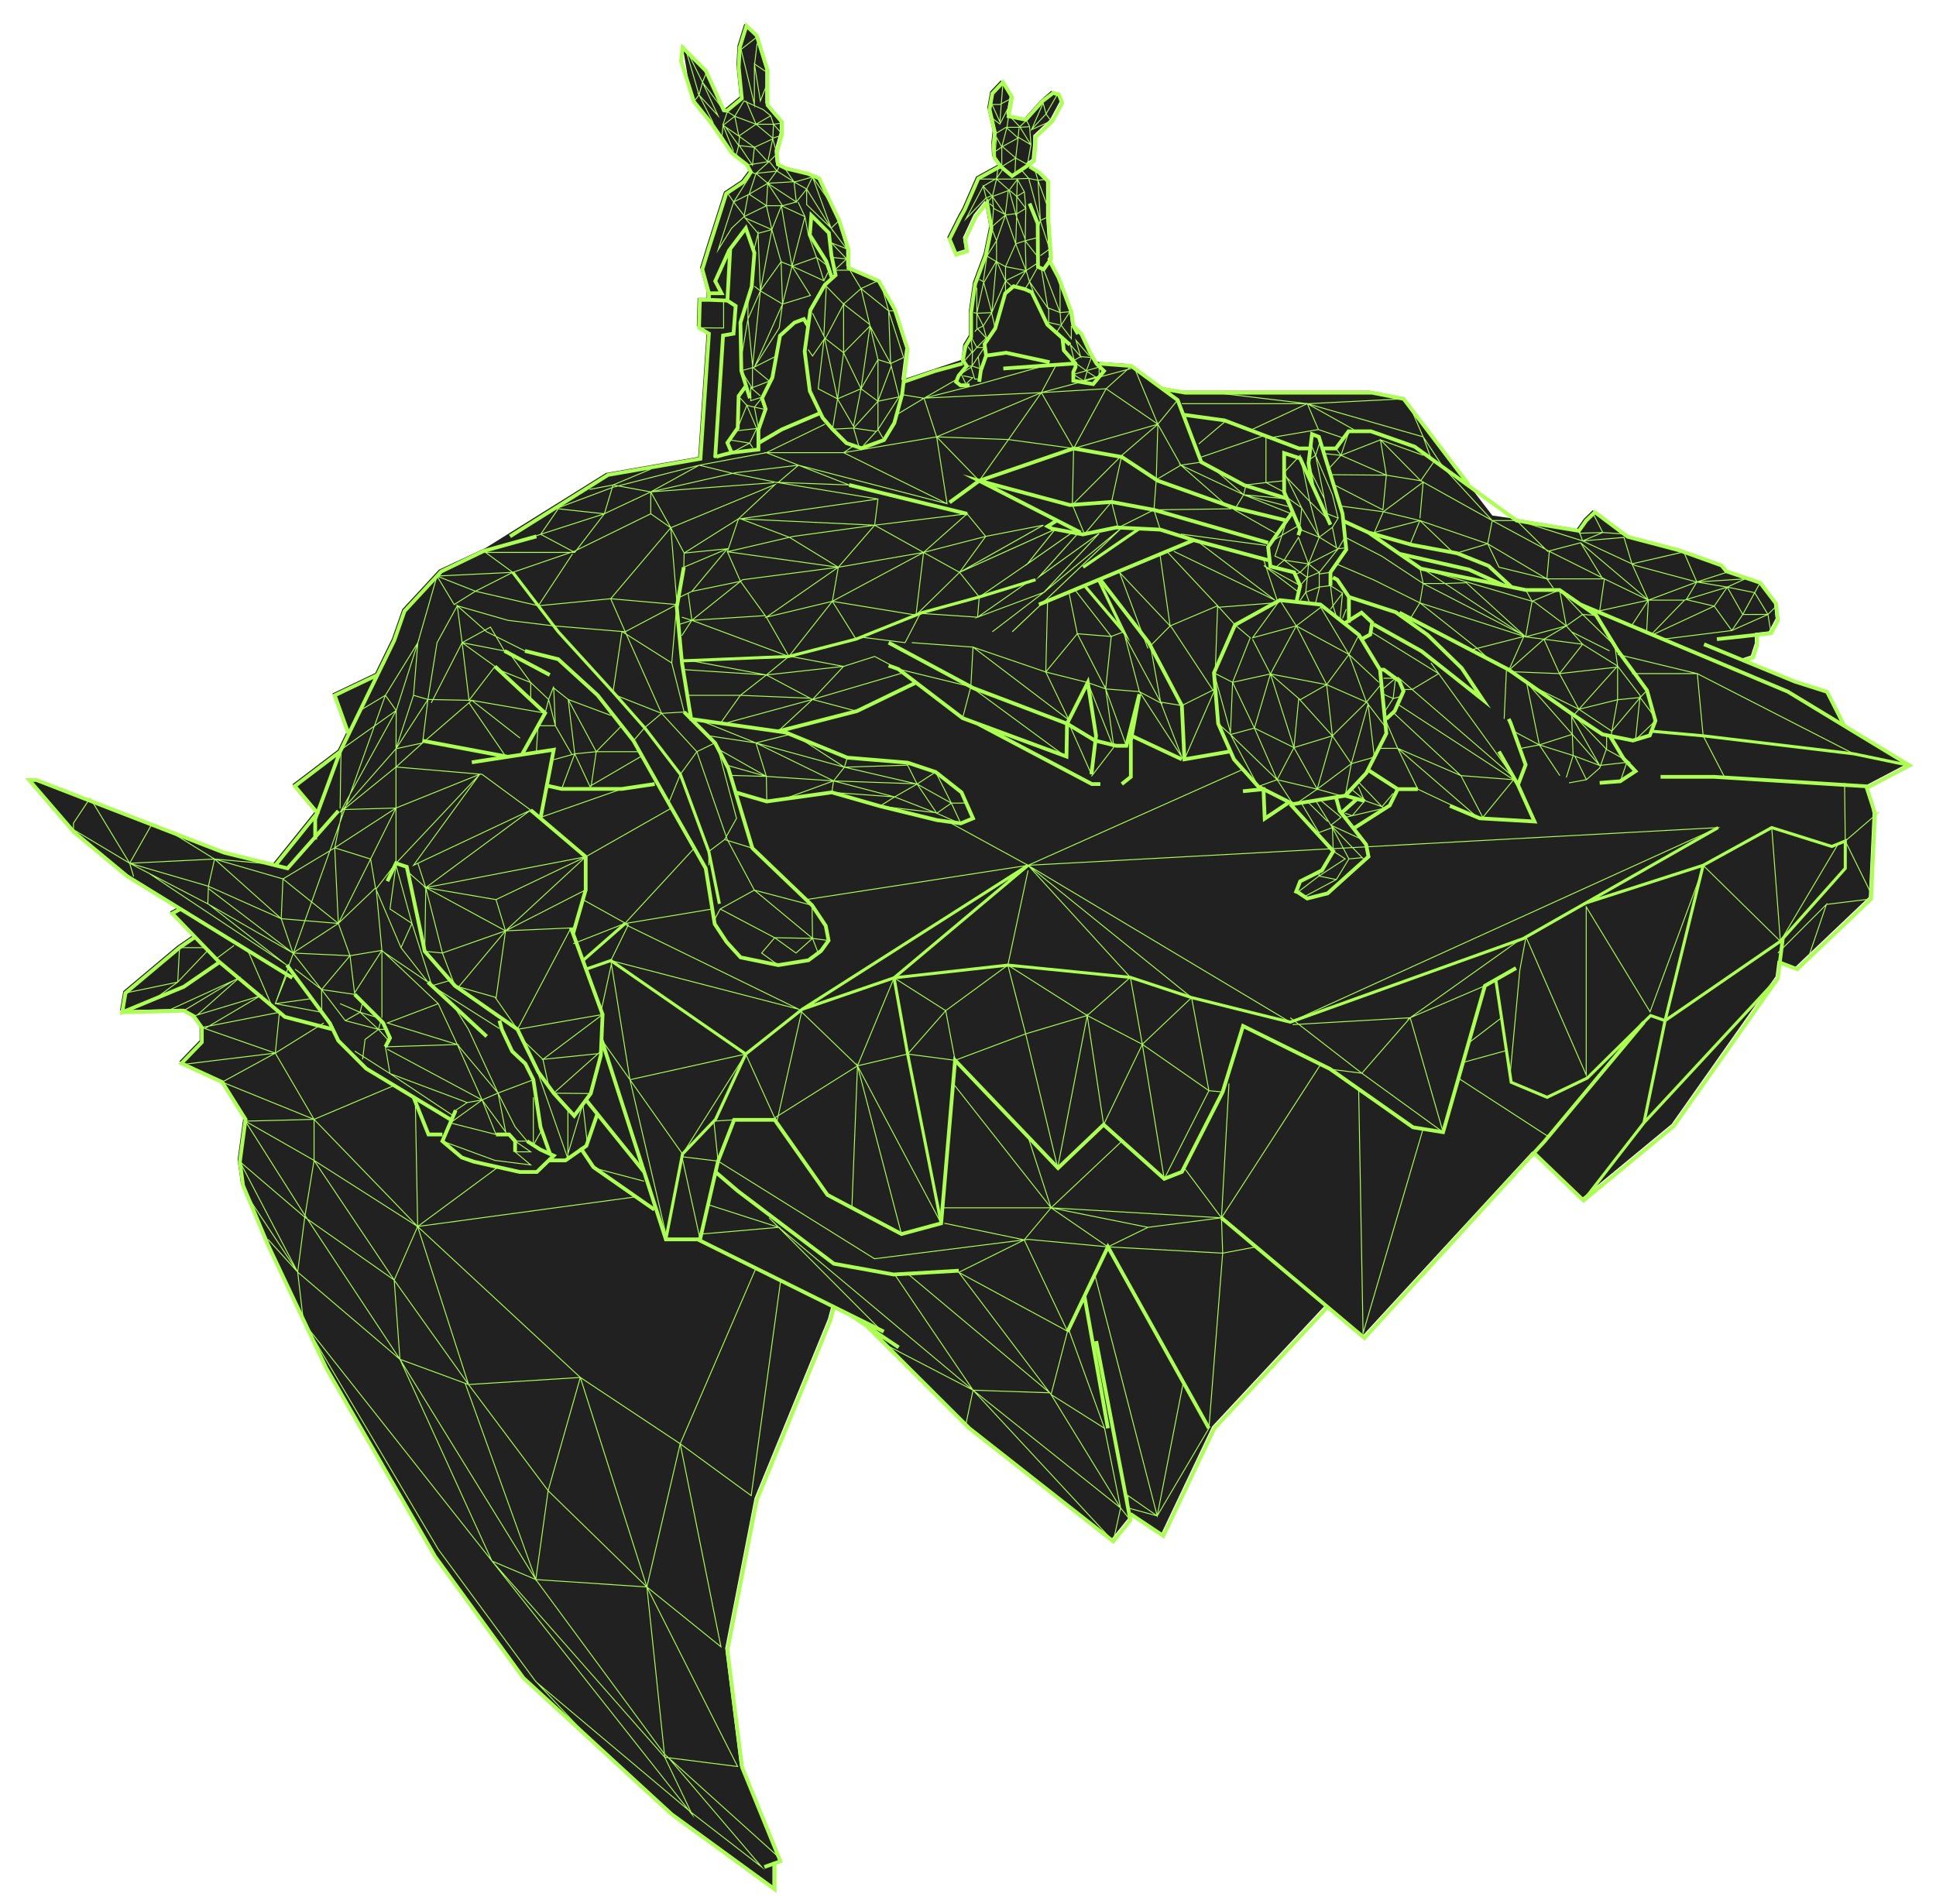 <?xml version="1.0" standalone="no"?>
<!DOCTYPE svg PUBLIC "-//W3C//DTD SVG 1.1//EN" "http://www.w3.org/Graphics/SVG/1.1/DTD/svg11.dtd">
<svg xmlns="http://www.w3.org/2000/svg" xmlns:xlink="http://www.w3.org/1999/xlink" version="1.1" id="Layer_1" x="0px" y="0px" width="517.638" height="509.143" viewBox="95.247 62.098 517.638 509.143" enable-background="new 95.247 62.098 517.638 509.143" xml:space="preserve">
<g>
	<polygon fill="#212121" points="594.509,271.913 605.219,266.283 605.199,266.273 605.189,266.263 587.789,255.713    583.159,246.593 574.499,243.833 560.869,238.233 563.379,237.393 564.449,234.103 564.449,231.343 568.189,230.933    570.009,227.523 569.599,223.673 569.529,223.023 565.269,217.423 556.259,214.373 554.919,212.793 544.839,209.173    543.719,208.773 529.849,205.123 528.859,204.383 521.079,198.553 520.639,198.973 518.769,200.793 516.819,203.543    501.119,200.953 494.259,199.956 471.889,170.823 469.939,168.253 461.509,166.603 411.549,166.603 405.409,165.543    398.029,160.133 397.129,159.473 387.809,158.813 386.139,155.943 383.799,150.923 381.629,148.753 381.129,145.083    377.699,135.883 375.299,131.363 375.699,130.793 374.949,119.923 374.949,110.153 374.339,109.543 372.519,107.733    371.359,107.023 369.608,105.71 371.099,104.633 371.484,100.575 371.519,98.283 376.029,94.023 378.619,89.183 377.699,86.753    376.279,86.423 373.499,88.873 369.099,93.793 364.329,92.693 365.249,87.593 362.829,83.583 359.989,86.593 359.239,90.853    360.659,97.033 360.319,100.213 360.489,103.713 361.999,106.143 356.229,109.313 352.549,117.753 351.549,119.513    348.539,125.523 350.299,129.703 353.219,128.783 352.719,125.613 355.559,119.513 358.569,115.753 359.699,122.353    359.739,122.603 358.239,129.873 355.389,137.563 354.309,145.163 354.309,151.683 352.799,154.183 352.339,158.313    336.259,163.703 337.329,155.013 333.909,144.403 330.409,138.143 329.639,136.763 329.399,136.653 329.389,136.653    321.509,133.243 321.509,128.616 319.029,120.563 316.929,116.153 313.659,109.273 310.629,108.033 304.839,106.653    304.359,106.413 303.159,105.813 302.639,105.553 302.389,102.763 302.389,102.713 302.359,102.383 303.639,97.783 303.739,97.423    303.739,94.253 299.879,89.713 299.879,80.483 297.089,71.433 296.989,71.113 294.239,68.493 292.439,74.283 292.169,79.513    292.999,87.923 288.999,91.223 288.169,91.083 283.559,80.933 277.708,74.103 280.179,88.743 284.729,94.393 290.739,102.853    294.339,105.643 294.409,105.763 295.439,107.623 293.459,110.273 289.139,113.143 288.829,113.353 284.199,127.893    282.439,133.623 284.199,140.013 284.199,141.773 281.779,141.773 281.559,149.263 284.199,150.803 281.929,184.273    257.249,188.583 225.08,208.632 212.609,214.433 202.819,225.003 200.069,232.833 195.569,242.083 184.149,247.533    187.879,257.883 187.879,257.893 185.839,262.073 185.579,262.603 173.469,271.793 179.529,278.983 168.259,292.983    166.839,292.633 154.549,289.593 140.359,284.103 140.349,284.093 135.189,282.093 119.339,275.963 118.369,275.583    104.409,270.183 102.459,270.183 114.429,284.093 128.669,295.893 142.909,304.663 140.699,305.853 146.799,312.173    142.659,315.003 128.209,327.133 127.339,332.283 143.789,331.853 146.439,333.303 148.619,336.353 148.619,336.353    148.619,340.293 143.169,345.943 143.739,346.203 154.059,350.953 160.309,360.923 160.249,361.393 158.779,372.233    159.659,378.623 160.919,381.633 160.929,381.653 166.339,394.523 175.719,414.373 175.719,414.393 176.589,416.223    176.799,416.683 176.829,416.743 181.879,427.423 210.999,477.823 234.609,510.293 252.109,526.383 274.259,546.753    301.789,566.793 301.789,560.043 303.919,559.817 293.069,534.183 289.149,502.883 296.989,462.723 316.609,414.813    317.619,411.083 322.029,413.263 326.459,416.223 326.469,416.233 331.439,421.193 331.449,421.193 352.879,442.573    353.829,443.523 392.319,473.773 392.319,473.763 396.889,468.103 396.889,468.093 396.889,466.413 405.709,472.303    419.359,443.523 449.609,411.083 459.469,419.373 504.929,370.023 518.059,382.623 542.209,362.673 570.009,323.193    570.529,318.983 575.179,320.753 578.029,318.043 594.929,301.983 595.949,279.673  "/>
	<g>
		<path fill="none" stroke="#ABFF4F" stroke-miterlimit="10" d="M231.608,205.537l26.24-16.449l24.673-4.308l2.277-33.467    l-2.644-1.543l0.221-7.49h2.423v-1.762l-1.763-6.389l1.763-5.728l4.626-14.54l4.627-3.084l1.982-2.644l-1.101-1.983l-3.966-3.084    l-5.641-8.165l-4.546-5.648l-3.444-10.883l0.413-3.582l6.199,6.2l4.822,10.607l0.827,0.138l3.995-3.306l-0.827-8.404l0.275-5.235    l1.791-5.786l2.756,2.618l2.892,9.368v9.229l3.858,4.547v3.168l-1.378,4.959l0.276,3.169l2.204,1.102l5.786,1.378l3.03,1.239    l5.373,11.297l2.48,7.714v4.96l8.128,3.52l4.27,7.638l3.424,10.608l-1.495,12.123l-2.067,7.576l-2.755,4.546l-6.061,2.205    l-3.995-1.378l-3.72-3.72l-2.617-3.03l-3.444-7.164l-1.378-10.607l1.516-11.021l3.857-6.75l2.893-2.618l-1.102-5.235l-0.689-6.061    l-4.684-4.684l-0.413,5.235l4.408,7.026l1.531,4.578 M238.657,205.537l-14.098,3.916l-11.358,5.483l-9.791,10.574l-2.741,7.833    l-14.491,29.764l-6.657,18.016v5.482 M185.712,278.936l-13.587,15.366l-16.983-4.205L105,270.687h-1.941l11.969,13.91    l14.234,11.808l44.157,27.173 M171.963,320.182l11.484,15.527l2.265,4.691l7.44,7.44l22.483,13.587 M213.532,365.471h-3.72    l-4.007-9.984 M217.09,359.001l-3.558,8.249l5.176,4.367l3.235,1.132l12.293,2.75h4.528l4.529-4.367l-3.558-1.618l-3.558-2.264     M186.178,263.107l-12.112,9.198l6.056,7.19l-11.263,13.998 M188.471,258.399l-3.73-10.356l11.426-5.453 M198.286,342.033    l1.234-2.379l-1.851-4.054l-7.578-7.578 M232.971,370.109v-2.859l-1.588-1.779h-3.517 M228.773,335.028l0.681,2.407l2.723,5.786    l3.517,3.29l2.156,4.311l1.928,12.707l2.55,7.164 M209.669,324.728l15.701,14.522 M143.506,305.17l-2.211,1.187l12.202,12.637    l17.938,15.034l12.808,3.33 M147.398,312.678l-4.142,2.83l-14.452,12.129l-0.872,5.156l16.453-6.827l9.575-6.583 M127.932,332.793    l16.453-0.436l2.648,1.453l2.179,3.05v3.944l-5.447,5.643l10.893,5.011l6.246,9.969l-1.525,11.31l0.872,6.391l6.681,15.906    l15.542,32.899l29.123,50.402l23.604,32.464l39.653,36.458l27.526,20.045v-6.754 M299.62,561.347l4.285-1.525l-10.24-25.129    l-3.922-31.302l7.843-40.162l19.621-47.909l1.003-3.728 M331.545,418.188l-49.18-24.375l4.875-21.22l4.301-11.041h10.839    l14.11,20.074l19.786,10.466l10.61-2.867l3.728-43.588l27.529,28.82l12.188-11.614l16.202,14.481l4.731-1.864l10.897-21.363    l5.449-17.636l23.228,11.47l22.224,15.629l8.029,1.29l11.184-39.143l8.316-4.731 M198.822,297.745l2.306-4.803l2.882,0.961    l4.803,22.575l8.069,9.222l16.716,11.658l5.572,11.398l4.123,5.668l5.483,6.055l4.419-5.959l2.69-10.183l0.48-10.951    l-8.454-23.152 M237.152,278.724l14.698,12.489v8.838l-3.375,11.725 M221.397,265.948l21.903-3.363l-3.543,18.353     M208.236,260.184l22.806,4.283 M241.45,272.169l3.964,0.888h7.877h8.262l8.742-1.295 M234.789,263.892l6.206-11.105    l-13.401-12.489 M230.139,236.167l12.105,6.423 M235.615,236.167l8.886,2.21l10.519,9.606l9.607,12.201l5.668,10.087l5.187,9.126    l8.454,14.89l2.402,14.89l3.17,4.803l3.746,4.131l10.087,2.071l8.07-1.302l3.362-2.498l2.017-2.786l-0.768-3.938l-3.651-5.476    l-15.946-15.275l-6.437-21.326l-3.554-6.821l-8.262-8.261 M291.921,273.985l8.346,2.434l17.388-2.434l12.873,3.683l15.274,3.746    l6.341,0.865l3.266-1.345l-3.074-6.949l-6.917-5.444l-7.489-2.497l-16.143-1.345l-16.427-6.725l-25.314-3.602l-2.449-14.993    l-1.393-14.932l1.873-10.663 M332.847,240.093l2.566,0.906l17.209,13.133l27.775,10.265l0.151-8.787l5.543-10.987l2.211,14.241    l-1.244,10.293 M389.455,271.762h-2.265l-30.568-16.152 M340.162,244.623l-15.769,7.622l-21.142,5.429 M322.28,191.787    l31.549,7.699 M284.798,140.518h3.371l-1.686-3.248l3.731-8.264l4.452-5.895l2.286,6.617l-0.722,9.023l-3.008,9.625l0.241,12.873    l2.286,7.338 M311.324,149.329l-1.138-1.916l-2.527,0.958l-3.85,3.494l-2.045,11.188l-2.767,5.534l0.962,2.888l-1.925,5.534v5.293    l-7.159,0.843l-1.142-2.647l2.767-3.97l0.241-8.542l1.977-2.707 M290.488,128.644l-0.755,13.827l-4.935-0.191 M289.733,142.471    l2.215,1.444l-0.578,7.414l-2.792,0.481c0,0-2.118,32.928-2.118,32.639c0-0.288,4.415-1.304,4.415-1.304 M298.034,180.598    l6.238-3.659l10.327-4.391 M336.857,164.212l8.334-2.87l7.414-2.022 M354.485,165.138h-2.423l-1.17-0.926l0.668-1.664l2.173-2.59    l-1.045-1.504l0.71-3.76l1.504-2.507v-6.517l1.087-7.604l2.841-7.687l1.504-7.27l-1.17-6.852l-3.008,3.761l-2.841,6.099    l0.501,3.175l-2.924,0.919l-1.755-4.177l3.008-6.016l1.003-1.755l3.676-8.439l5.766-3.176 M370.528,106.648l2.59,1.588    l2.423,2.423v9.776l0.752,10.863l-2.005,2.841l-1.504-0.669l-0.084-11.614l-2.172-5.348 M364.929,93.196l0.919-5.097l-2.423-4.011    l-2.841,3.008l-0.752,4.262l1.421,6.183l-0.334,3.175l0.167,3.509l1.754,2.423l3.008,2.507l3.761-2.507l2.088-1.504l0.418-4.428    v-1.922l4.512-4.261l2.591-4.847c0,0-0.92-2.673-0.92-2.423c0,0.251-1.42-0.334-1.42-0.334l-2.925,2.256l-4.428,4.93    L364.929,93.196z M357.075,164.212l0.418-3.001l1.42-4.011l-0.418-3.091l2.841-4.178l2.674-9.358l2.256-1.922l2.925,0.752    l1.922,0.835l4.177,8.69l6.016,5.348 M375.89,131.869l2.408,4.526l3.426,9.191l0.502,3.677l1.253,2.168 M382.226,149.263    l2.172,2.168l2.34,5.017l1.671,2.872l2.022,1.989l-2.889,3.504l-5.316-0.922v-2.336l0.584-1.291v-0.944l-3.125-3.54l-0.375-3.279     M358.913,157.2l5.351-0.774l11.626,2.528 M363.506,160.64l18.796-1.32 M389.129,159.32l8.597,0.66l12.391,9.089l6.321,16.605    l11.463,6.153l11.801,3.708 M377.774,201.3l-2.425,1.532l1.213,0.638l8.232,1.532l8.933-1.851l11.742,0.574l8.946,2.808    l19.897,5.36 M373.038,223.763l41.377-17.23 M406.004,166.052l6.144,1.06h49.956l8.429,1.644l17.474,23.031 M411.611,172.994    l11.022,1.519l11.679,4.407l8.245,3.099h2.557 M449.252,182.019h3.165l3.408-4.591h5.964l11.686,4.104L500.74,201.3l16.676,2.751    l1.948-2.751l2.313-2.24l8.764,6.573l13.876,3.652l11.198,4.016l1.339,1.583l9.008,3.043l4.26,5.599l0.487,4.504l-1.826,3.408    l-14.485,1.582 M561.215,238.823l2.76-0.92l1.074-3.297v-2.76 M550.863,234.376l24.231,9.968l8.665,2.761l4.677,9.201     M454.204,201.3l6.935,3.197l14.02,9.648l28.039,5.728h9.045l9.799,6.784l5.728,9.347l7.839,10.703l2.262,8.14l-1.508,3.92    l-4.522,1.357l-8.141-1.659l-7.688-5.125l-17.37-12.156l-29.244-15.258 M522.962,271.447l5.488-0.43l4.09-2.691l-3.229-3.443    l-3.618-6.011 M482.931,277.581l7.963,3.336l14.635,0.861l-4.412-9.793l-5.079-8.932 M498.642,254.337l0.538,1.184l3.982,11.084    l-2.045,5.38 M517.861,223.763l55.398,23.282l32.552,19.741l-10.711,5.63l-41.582-2.585h-14.281 M570.609,319.288l5.17,1.974    l19.741-18.775l1.05-22.891l-2.31-7.18 M571.91,313.095l-1.301,10.603l-27.801,39.482l-24.152,19.951l-13.127-12.6     M534.797,335.428l-26.641,31.952l-48.093,52.503l-38.221-32.131 M397.48,466.925l8.821,5.881l13.65-28.772l30.25-32.442     M418.481,444.034l-27.003-48.512l-10.799,22.666 M391.478,444.034l-6.276-35.338 M322.624,413.766l12.903,8.637 M388.34,420.723    l9.14,47.883l-4.57,5.67l-38.482-30.242l-27.371-27.3 M351.597,401.894l-17.449,1.016l-15.938-2.88l-25.737-19.482l-5.901-5.049     M256.072,340.062l17.208,53.453h9.153 M255.056,359.701l-3.033,8.813l-5.591,3.885h-4.453 M251.932,356.223l15.548,19.276     M270.217,385.571L253.918,374.2l-3.506-5.212 M499.398,219.097l-6.135-5.678l-8.456-3.382l-12.121-2.255l-11.547-3.285     M469.398,210.181l18.609,4.225l9.414,4.287 M448.304,223.763l-10.852-1.183l-11.98,6.624l-5.637,12.825l1.127,13.581l4.228,9.549    l6.484,7.257l9.301,4.707l13.953-2.255l5.638-6.06l5.355-10.571l-1.691-17.053l-5.637-9.302L448.304,223.763z M441.962,222.58    l0.916-3.887l-1.621-3.545l-6.342-1.588l-0.603-5.214l6.523-9.302 M442.385,205.224l0.493-1.529l-4.283-10.007v-10.429    l4.283,1.409l8.104,17.758 M455.915,228.64v-6.905l12.543,4.087l8.456,6.024l9.161,8.915l5.638,8.456l-16.349-12.966    l-12.825-7.188 M450.982,218.693v-3.545l4.228-6.098l-1.006-9.583l-6.323-20.547l-1.832-0.735l-0.935,7.752l1.013,5.85     M451.653,216.508l1.155,0.622l3.107,4.605 M459.283,233.02l2.321-1.23l0.534-3.198l-2.855-2.666l-4.576,2.89 M464.23,241.184    h1.045l4.123,3.043l1.114,2.703l-2.365,5.315l-2.226,2.092 M441.624,300.99l1.254-3.221l3.465-1.725l2.373-1.222l3.019-5.104    l-11.502-12.595 M452.443,275.269l1.018,3.665l7.045,8.986l0.647,3.235l-10.927,9.835l-5.464,1.38l-2.918-1.945 M427.58,273.686    l5.492-0.563l0.331,7.896l6.555-4.411 M454.928,274.868l5.178,1.421 M454.204,279.215l3.889-3.478 M461.153,268.065l7.81,5.058    h5.377 M457.517,283.406l9.311-5.93l2.135-4.353 M332.847,233.948l22.562,12.109l25.139,9.553l7.458,4.514l5.721,1.406h2.672    l3.492-13.791l-2.285,12.385v9.707l-2.415,1.931 M424.246,263.027l-12.31,2.122l-0.691-14.374l-8.845-16.827l-12.945-16.818     M397.839,258.864l13.406,6.285 M434.312,207.239l-30.53-8.8l-11.334-2.119l-11.142,0.829l-24.231-6.496l27.081,13.844     M349.137,196.458l7.938-5.805l25.227-8.634l12.889,2.277l9.64,6.357l20.235,7.187l14.186,3.46"/>
	</g>
	<path fill="none" stroke="#ABFF4F" stroke-width="0.27" stroke-miterlimit="10" d="M374.204,202.539l-22.39,12.608l25.573-11.524   l-7.468,9.282l12.05-8.429 M383.439,204.749l-10.401,11.611l16.091-11.611l-14.787,15.757l20.849-17.284l-29.287,27.815"/>
	<g>
		<path fill="none" stroke="#ABFF4F" stroke-width="0.81" stroke-miterlimit="10" d="M399.891,203.452l-15.044,10.332     M385.212,218.693l10.481,12.344l-6.727-13.908 M232.348,215.147l12.153,15.89l14.657,16.102l8.442,9.553l9.553,12.465    l7.615,20.637l2.827,13.996 M262.406,309.031l-11.307,9.93 M251.939,321.264l6.635-2.303l36.059,25.002l-8.061,17.463    l-8.842,9.267l-4.45,22.822 M346.887,389.224l-8.958-45.261l-3.631-20.385l35.834-30.085l-60.399,38.496l-15.099,11.974     M309.733,331.989l24.565-8.411l30.425-3.397l32.758,3.274l16.372,5.408l13.973,3.494l12.407,3.071l62.255-22.333l16.681-9.497    l35.467-20.193 M519.169,303.598l31.455-10.105l18.338-10.088l16.045,5.044l3.62-1.455v7.312l-17.349,19.5l-30.827,21.22    l-3.871-1.357l-16.919,16.699l-10.754,5.162l-9.606-4.015l-4.12-27.462 M518.656,383.131l16.14-20.795l5.654-27.31l10.173-41.533     M570.608,323.698l-35.812,38.638 M277.544,238.823l28.631-1.184l17.92-4.619l17.681-7.095l15.299-4.191l15.047-4.605     M605.81,266.785l-14.876-3.1l-40.311-4.821l-13.823-1.235"/>
	</g>
	<g>
		<path fill="none" stroke="#ABFF4F" stroke-width="0.25" stroke-miterlimit="10" d="M530.243,265.876l-1.604,4.718 M514.04,270.009    l1.825-5.88l-0.407-10.492l7.504,13.148l7.946-0.909l-6.093-3.369l-8.803-9.168l1.404-1.579l-12.534-6.21 M512.316,269.502    l-5.495-8.212l8.824-2.829 M501.975,262.207l4.846-0.917l9.044,2.839l7.097,2.656l-7.504-8.536l-12.079-13.75l3.442,16.791    l-6.884-3.661 M519.413,270.594l-3.097-6.296 M497.421,254.336l0.6-12.966 M468.962,243.142l30.975,26.768l-22.091-30.538     M462.137,231.246l17.776,10.984l-7.096,4.243h-2.305 M468.962,250.412l30.975,20.182l-8.224,10.069l-5.858-11.161l-16.893-7.295    c0,0-3.442-8.015-3.428-7.871 M463.91,262.207h5.052l5.377,10.915l15.931,7.533l-21.308-18.448 M467.746,252.621l18.109,16.881    l14.082,1.092 M512.243,219.873l1.797,9.6l-5.982,3.547 M284.768,258.864l12.595,1.896l23.439,6.437l19.656,4.564l9.158,5.098    l3.982-0.018 M352.142,282.278l-2.526-5.419l-3.903,2.71l-5.255-7.808l-6.001,3.438l-3.929,2.468l14.708,1.717 M287.595,262.585    l12.558,7.128l17.977,1.205l16.327,4.281l11.256,4.37l6.003,2.651 M337.567,266.013l2.891,5.748l4.96-3.22l4.198,8.318     M334.457,275.199l-16.802-1.215l0.475-3.066l2.885-3.671l0.771-2.549 M304.746,275.791l13.384-4.873l22.032,0.774     M309.01,259.469l12.005,7.778l16.902-0.538 M289.534,266.709l10.619,3.004l0.114,6.705 M306.543,258.458l-9.18,2.302l2.79,8.953    l-9.603-0.271 M282.325,254.696l15.038,6.064l20.767,10.158 M266.898,264.225l-14.028,8.183 M228.547,241.186l8.605,3.437v4.582     M230.139,263.891l-9.494-13.862 M239.183,224.083l9.141-13.879 M302.171,191.164l-32.931,2.472 M292.708,200.821l9.785-9.162    l-27.896,11.563l-16.069,18.98l3.878,8.835l9.736,21.817l9.427,10.253l8.13,23.498l7.245,13.522l15.552,12.901l1.513,3.921     M329.992,195.535l-36.789,5.286l13.114,4.961l13.072,8.002 M280.232,220.246l13.003-2.693 M340.162,226.573l2.024-16.754    l-24.388,13.078l6.332,10.108 M277.544,232.085l2.688-4.109l25.942,9.663l-6.021,4.95l-6.95,5.442l-5.394,7.578 M299.848,226.716    l-19.616,1.26 M410.117,169.068l-5.286,6.466l-13.84-9.483l-17.316,1.031l-8.786,12.557l-7.814,11.014l-11.391-11.734    l27.991-11.837l8.627,14.936 M397.726,160.639l-24.051,6.443 M444.788,170.044l-14.814,6.922 M114.891,283.938v-1.721l4.46-6.71    l10.561,17.434l1.063,3.538 M167.432,293.139l-14.818-1.324l-22.702,1.126 M173.578,316.949l-22.479-17.162 M171.963,320.181    l-30.668-20.394l-6.157-4.132 M151.099,303.958l20.404,15.917 M204.296,295.249l4.793,4.205l-0.276,17.024l4.719,0.471    l16.886-5.937l-12.522,14.976 M195.642,299.547l6.816,15.96 M228.773,337.14l-18.061-11.448l-5.316-16.661l-4.269-15.538    l-1.607,11.677l5.876,3.861l-2.938,6.476l7.21,9.221l-11.792-8.006 M215.635,324.262l-4.923,1.43 M237.849,355.526v12.788    l1.941-3.472 M238.503,347.392l8.584,24.552v-13.332 M252.272,367.789l-1.174-10.442l-4.011,13.345 M256.072,331.989l2.649-12.114     M248.517,314.455l13.812-5.424 M254.363,374.509l13.117,3.46 M570.609,316.949l12.98-13.002l-4.96,14.604 M595.52,302.487    l-11.931,1.46 M588.436,271.431l0.19,15.563l6.894,13.995 M597.674,279.214l-9.048,7.78 M586.75,287.748l-15.473,26.058    l-2.315-30.401 M550.624,293.493l20.653,20.313 M590.934,263.685L549.06,242.23l-21.309-5.139 M556.397,270.009l-5.773-11.145    l-1.564-16.634h-17.473 M444.004,301.865l8.546-4.566l3.365-5.521l-4.417-8.373l-4.493-7.257 M447.895,295.244v1.114l4.655,0.941     M441.844,300.989l6.051-4.631l7.033-4.58l-3.193-2.061l-0.237-6.312l-3.603,1.327l-4.546-7.61l1.291-0.834l5.583,5.489     M448.386,276.148l5.414,4.507l-2.707,2.095l8.383,3.856 M460.106,292.097l-9.013-9.347 M455.915,291.778l3.561-0.335     M454.928,279.575l1.869,0.657l3.309-3.944l-1.704-3.873 M454.928,280.663l1.869-0.431l8.389-1.968l-6.492-6.818 M456.551,273.122    l3.893,3.166l4.314,1.527l2.988-3.565 M458.592,231.881l-2.677,5.21l-7.529-12.583l-6.542,4.965l-11.693,3.178l7.301-10.071    l4.392,6.893l-6.914,12.846l-4.779-9.272 M420.962,255.609l3.284,2.916l6.402-1.728l-5.844-12.24 M463.91,244.557l-7.995-7.466    l-14.071-7.618l8.116,15.705l-15.03-2.859l-10.126,2.238l-0.558,13.428l-4.411-15.956l4.969,2.528l4.725-11.906l-4.057-3.447    l-4.66-5.121l-13.61-14.547 M464.23,245.427l-3.617,4.424l-10.653-4.673l5.955-8.087l4.698,12.76 M453.784,274.867l-6.351-1.745    l-10.715-2.528l-5.045,1.821l-7.427-13.89l12.472,12.069l4.499-8.588l-10.569-5.209l4.282-14.478l7.948,6.898l7.082-4.039    l1.538,13.686l9.115-9.013l5.147,6.761 M440.975,277.122l-4.257-6.528l-6.07-13.797 M442.496,248.885l-1.279,13.121l10.281-3.142    L442.496,248.885z M441.844,276.982l5.589-3.86l9.118-6.806l6.172-1.767l-1.683-14.137l-4.489,15.904l-5.053-7.452l-4.065,14.258    l-6.216-11.116l-6.287-19.687 M454.928,274.867l1.623-8.551 M442.878,222.641l1.493-2.18l0.417-3.954l0.325-3.621l2.868-7.146    l-2.551-9.562l-2.552-12.315l-4.283,4.568l4.693,9.476l-0.41,4.632 M439.14,194.962l4.148,2.945l4.693,7.833l5.057,3.103    l1.825-0.225 M438.595,189.041l6.835,7.137l4.53,4.473 M442.878,203.694l5.103,2.046l3.517-2.627l1.54-2.462l-2.876-1.167    l-3.157-15.621l0.976-3.052 M445.732,180.811l1.273,3.052l-1.791,1.243 M445.374,187.438l3.99,8.097 M447.005,183.863    l4.493,10.526l1.54,6.262 M439.252,201.3l-1.242,3.923l4.422-2.571 M436.163,213.961l2.432-2.068l6.518,0.993l-2.681-7.076    l-3.837,6.083l-2.462-1.082l1.877-5.588l-2.601,1.557 M453.038,208.843l-7.925,4.043l2.868,2.261l-3.193,1.36l-1.91-1.36    l-1.357,0.578 M438.595,211.893l4.283,3.254l2.235-2.261 M450.982,215.147l-3.024,0.447 M450.996,224.989l0.657-0.906l-0.671-5.39    l-3.001,0.375l-3.61,1.393l1.003,2.848 M452.417,226.479l-0.764-2.396l2.551-3.368l-3.222-2.022 M453.57,227.469l0.634-6.754     M455.21,224.989l-1.006,2.48 M451.498,203.113l1.095,5.457 M465.186,243.471h3.189l-0.629,5.414l-2.56-1.125 M465.186,246.178    l3.189-2.707 M465.186,252.854l2.56-3.969l2.144-0.557 M324.832,181.271l-1.368-4.698l-5.628,0.295l1.347-8.112l-3.377-15.893    l4.996-9.451v13.013l7.073-7.163l-2.414-9.995l7.385,5.955l0.534,14.097l-3.388-1.064l-4.531,7.796l4.531,3.349l5.636-1.173    l-5.636,8.739l-3.936,4.305 M312.496,145.848l3.31,6.677l4.996,3.9l4.659,9.626l-6.278,2.705l-5.174-2.705l1.561-13.186     M311.323,155.559l1.173,1.743l3.31-4.777 M329.992,137.164l-4.531,2.103l-4.659,4.145l-4.996-5.149 M322.107,133.749l3.354,5.518     M316.182,138.65l-0.657,13.309 M320.802,143.412l6.979,5.459 M320.802,156.425l-1.619,12.331l4.281,7.364l1.997-10.069    l2.414-16.789 M335.628,168.227l-2.248-8.908l-5.505-10.057l2.117,8.993V169.4l-6.528,7.173l6.082,0.882 M333.38,159.319    l3.476-1.63l-4.01-12.467 M331.007,138.65l1.839,6.572h2.127 M331.612,179.761l-1.62-2.795V169.4l3.555-9.421 M288.718,142.47    l0.005,7.332l-6.569-0.032 M289.733,113.654l1.668,2.457l4.152-2.076l4.975-2.922l7.637,4.998l-0.615-5.383l-2.595-3.808     M295.876,107.849l1.075,0.649l6.062-0.649l0.743-1.529 M295.876,109.036l-4.475,7.075l-4.153,12.843l3.627-5.844l3.294-3.077    l3.768,4.461l3.692-1l-1.462-6.383l-4.614-3.076l1.849-5.585l3.534-3.182l2.077,2.581l4.537,2.879l3.384,1.923v4.152l6.536,6.307    l2.157-2.035 M317.527,116.659l-5.031-7.238l-1.562,3.23l-2.769,3.46l-3.691,1l-3.946-5.998l-0.361,5.998l-5.998,2.922l1.108-5.86     M297.402,108.45l3.126,2.663l2.699-3.704 M310.934,112.651l6.536,10.459l-4.974-13.689l-4.331,1.23l-7.637,0.462 M317.47,123.11    l4.153,5.533l-4.096-1.612l4.096,4.307l-4.096-0.422 M321.623,131.338l-3.24,3.013h4.09 M291.401,116.111l2.768,3.615     M300.167,117.111h3.999l1.077,6.383l1.769,9.766l-2.923-1.153l-2.46-8.613l-7.186-3.137 M308.627,116.111l1.845,3.922    l0.851,4.614l2.242,6.269l-6.553,2.344l3.46-13.227l-6.306-2.922l-2.537,6.383l-3.076,16.38l-0.616-15.38l-0.986,3.998     M295.234,141.936v5.476l3.319-7.538l5.921,3.538l2.538-10.152l4.921,7.844l-7.459,2.308l-0.385-11.305l-5.536,7.767l-1.602-1.224     M307.012,133.26l8.513,3.904l-1.96-6.248l3.054,2.344 M315.525,137.164l1.094-2.212 M293.402,158.02l1.832-10.608l1.242,12.567    l2.077-20.105 M304.474,143.412l-7.523,16.857l6.633-10.467L304.474,143.412z M302.815,157.302l-5.864,2.967l-3.489,0.979    l2.979,4.782v-5.761l4.743,3.942 M298.034,176.573l-1.083-5.605l2.226-2.741l-3.2,1.026v-3.497l2.576,2.194 M300.946,164.013    l-4.505,1.743 M293.203,168.587l1.729,1.901l2.019,0.48l2.963,0.635 M292.5,176.527l2.432-6.039l2.645,6.195l-1.89,3.914    l-5.414-0.874 M298.553,176.573l-6.606,0.747 M296.559,181.873l-0.872-1.276l-4.812,2.547 M291.401,102.59l-2.823-6.986    l4.207,2.871l-1.076-5.281l5.693,2.126l-2.675-6.242 M301.311,93.056l-3.909,2.264l4.468,3.715l2.365-0.743 M304.809,94.977    l-2.744,0.343l2.271,2.611 M302.065,95.32l-0.205,3.909l-1.332,6.108l-3.577-3.845l-0.51,4.782l-3.656-5.468l-0.87,3.498    l-3.635-5.898l0.343-3.224l1.11-3.223l1.976,1.235l2.46-4.116l5.139,2.327l2.003,1.651L302.065,95.32h-4.663l-4.617,3.155    l4.166,3.017l4.909-2.263l1.13,4.032l-2.054,2.007l-5.935,1.006 M289.225,96.045l3.513,4.951l0.252-2.373 M296.951,101.492    l-4.213-0.496 M291.709,93.194l-3.131,2.41 M382.225,162.214l3.476-0.979l3.428-0.966v2.422l-1.337,0.367l-2.922,0.803    L382.225,162.214z M385.896,161.434l-0.651,2.324l2.98-0.819L385.896,161.434z M382.487,158.954l3.214,2.281l1.349-3.546    l-2.863-0.227l-1.7,0.97l-1.181-4.665 M386.45,157.231l-3.51-4.111l1.247,4.342L381,153.767 M381.693,149.262v3.397l-2.725-3.603    l2.338-3.602l-2.615,0.231l-3.048-1.201v4.087 M378.668,138.341l0.023,7.344l0.277,3.371l-1.124,1.755 M375.643,148.317    l3.025,0.693 M374.287,134.138l4.404,11.547 M373.703,134.138l1.709,10.346l-4.885-7.067l1.005,2.725 M372.502,133.907    l-1.975,3.51l-1.166,1.894 M372.776,132.382l-3.184,2.08l-0.231-7.99l2.91,3.741 M372.502,125.686l-3.141,0.786l-2.54,0.831    l-2.725,6.096v3.788v3.186 M359.164,116.257l1.422-1.609l3.51,4.942l-3.804,3.274l1.403,3.608l2.401-6.882l2.725,7.713    l2.771,7.159l-5.496-1.063l-2.771-1.531l-2.496-1.49 M360.91,117.835l3.081,1.606 M359.832,116.542l1.078,0.877l-0.324,4.48     M361.187,149.262l-0.77-3.3l1.278-14.094v-5.396l-2.556,4.09l-1.001,6.855l-1.063-0.6 M355.863,150.811l0.613-0.739l1.662-0.81    l2.279-3.577l3.679-8.498l5.496-2.725l-2.817,4.188 M370.527,137.417l-0.935-2.955 M367.283,109.799l-0.185,4.849v4.793    l-0.277,7.862 M357.075,109.983h4.62h4.064l4.526-0.184l2.491,0.508l2.159-0.254 M371.95,107.52l0.826,2.787l0.634,10.622    l-0.44,1.709 M375.412,117.558l-2.636-7.251 M363.265,107.52l-1.547,2.279l-3.58,2.078l-4.618,8.724l5.309-5.522l1.588-0.662    l-2.279-2.54l1.001,4.018 M368.484,107.72l1.801,2.079l3.092,11.258l2.035-0.913 M361.695,109.983l3.371,3.002l1.755,6.236    l-2.725,0.369 M360.879,117.835l-0.293-3.187 M363.991,119.681l0.842-6.609 M369.13,113.401l0.395,4.434l-0.164,8.267l-2.54-6.661    l2.704-1.606l-2.427-3.187L369.13,113.401l-1.857-3.348l-2.207,2.932l-4.48,1.663l1.109-4.665l0.389-3.057 M365.297,113.072    l1.801,1.576 M358.283,137.698l2.134,7.987l-3.987,0.184l-0.878-0.184 M356.43,139.034v6.835v3.926l2.632,2.864l-0.924-3.397    l-1.708-3.393l1.755-8.002l3.51-5.999l2.401,5.319l1.663,1.463 M354.902,152.186l1.528,2.828h1.985l-3.279,4.965l0.139-3.896    l-0.373-3.424 M352.827,158.954l2.448-2.871 M357.307,161.235l-0.508-3.773 M353.427,159.979h1.709l2.091,0.66 M356.799,163.46    h-0.936l-0.961-3.191l-2.675,1.796l1.2,2.556 M353.658,164.621l1.669-1.524l-2.5-0.501 M354.051,154.783l1.212,1.642l1.167-1.411    l2.483-2.517 M373.377,121.057l2.513,7.631l-2.48,1.779 M363.425,84.087l-0.835,10.579l-2.408-5.289 M365.618,89.377l-3.028,5.898    l-2.004-1.539 M377.875,87.506l-2.94,5.067l-3.815,4.048l2.974-6.826 M370.895,96.851l5.398-2.402l-1.358-1.876l-0.841-3.196     M361.208,97.964l3.05-1.826h3.747l2.522-0.15l0.368,4.841l-3.228-1.952l-4.565,2.515l-1.407-2.552l-0.332,3.715 M364.853,93.586    l-0.338,2.402l-1.413,5.404v5.256l3.719-2.292l3.136,1.727l0.938-5.254l-3.002-4.841l-2.275-2.402 M364.258,96.138l3.192,2.859    l0.255-2.634 M366.617,108.034l0.204-3.678l0.629-5.359 M366.821,104.356l-3.556-3.054l-2.246,1.527 M370.527,95.875l-0.833-1.576    l-1.801,1.689 M365.618,88.446l-3.028,1.592h-2.525 M278.734,75.774l3.42,11.732l-1.375,1.746 M285.961,94.977l-3.807-7.471    l5.094,5.55l-4.172-8.969l-4.342-8.777 M284.154,81.443l-1.078,2.644l-0.922,3.419 M288.769,91.594l-5.693-7.507 M297.684,71.939    l-4.282,3.371l3.549,14.728v-10.31l0.733-6.041 M300.314,81.443l-3.363-2.256l1.602,9.891l2.266-5.743 M114.003,283.405    l15.909,9.536l20.896,10.849l22.77,13.159l15.256,0.712l8.527-1.427l-1.531-16.462l5.297-6.831v-14.767v-10.977v-4.872    l4.678-14.294l3.863,1.113l11.729,0.234l12.897,10.091 M135.967,282.278l-6.055,10.663l21.061,6.143l19.46,8.675l15.278,1.272    l-0.97-20.212l-13.839,8.313l-18.288-5.317l-11.668-7.214 M237.152,278.724l-28.063,20.73l42.761-8.242l-21.432,19.8     M206.975,292.941l2.114,6.513l4.443,17.495l3.35,8.751l10.711,3.044l6.005,8.614l14.313-27.125l-17.493,0.779l21.432-10.962     M174.148,321.264l7.087,5.446l0.055,6.082l-12.431-2.306l3.104-7.751 M173.578,316.949l7.657,9.761l6.333,8.317l3.958-2.235    l0.673-2.663 M186.178,330.486l5.348,2.306l4.908,4.566l3.086,3.445 M196.315,334.246l-4.789-1.454 M128.803,327.636l13.958-2.908    l8.071-8.494 M136.747,329.135l6.014-4.407l0.495-9.221h6.874 M147.033,333.809l17.729-5.374l-14.746,8.705 M217.09,359    l3.093-2.074l3.958-0.688l4.272-1.845l9.436-3.571 M212.425,330.486l-13.603,5.159l18.697,5.765l-19.233,0.623l1.234,7.153    l20.663,7.74 M256.072,340.061l21.659,30.631l16.902-26.729l7.746,17.08l22.14-13.933 M251.098,302.661l12.149,6.755l-4.673,9.545    l50.271,13.028l15.674,15.121l-1.502,37.968 M336.276,392.092l-11.757-44.982l22.367,42.114 M324.519,347.11l13.41-3.147    l12.685,1.673l-2.504-13.279l-13.812-8.779L324.519,347.11z M337.929,343.963l10.181-11.606l16.612-12.176l4.762,18.379    l8.56,35.792l7.905-40.7l4.382,29.19l10.343-21.484l17.807,12.402l3.68,0.336 M282.433,393.515l-4.844-22.098l9.651,1.175    l-1.122-10.689l5.423-0.351 M370.131,293.493l27.349,29.961l16.372,5.409L370.131,293.493z M370.131,293.493l70.101,41.935    l114.403-52.023L370.131,293.493z M191.539,252.094l6.747-4.063l2.898,4.063 M205.805,248.031l1.17-14.084l5.111-17.808    l10.289,4.055l16.808,3.889l19.345-1.881l17.675,1.56l-13.797,7.275l-19.106-1.571l-12.258-1.49l-13.523-3.893l7.851,6.954    l10.245,5.13 M224.558,209.453l7.791,5.694l16.583-5.694l20.308-9.968v-5.849l22.707-5.133l16.795-2.008l13.538,5.292    l-19.454-0.71l27.166,4.458l-0.883,7.004l13.077,7.28l16.613-4.283l-4.97-6.051 M303.341,320.181l-4.453-3.232l3.491-4.098    l5.699,4.098l4.418-3.921l-0.125-8.847l-15.427-4.055l-9.135,5.044 M286.268,308.079l1.541-2.909l14.57,7.681l10.117,0.177    l4.294,0.567 M284.768,293.493v-3.699l4.224-3.189l3.181-5.668l-4.578-17.252 M296.424,288.907l-7.432-2.302 M274.03,276.841    l3.124-7.684l4.415-6.05l4.865-2.348 M264.627,260.183l2.974-3.491l4.541-3.838l6.03-0.356l-3.318-13.12l1.349-15.616     M276.64,221.955l3.592-1.709l9.501-11.403l-11.561,1.153l-0.096,3.787l11.657-4.94 M276.64,229.14l3.592-1.164l-2.688-0.838     M279.243,220.716l0.989,7.26l13.531-10.847l25.626-3.346l9.72-11.244l-36.401-1.718 M276.203,222.897l-1.606-19.675l3.575,6.774    l14.536-9.175l-2.975,8.821l29.656,4.141l22.797-3.964l11.643-10.334l-24.72,3.054l-21.738,2.997l-17.638,4.106l3.502,7.911    l6.918,9.585l6.021,10.501l11.624-14.742l22.364,3.676l11.652-11.426l5.261,6.587l12.845-8.829 M374.204,202.539l-15.405,2.997    l-6.985,9.611l-9.628-5.328 M300.153,227.138l19.236-13.355l-1.591,9.114L300.153,227.138z M277.883,241.139l22.27,1.45    l20.649-2.291l8.307-2.659l6.304,3.359l19.404,4.741l25.118,18.486 M280.232,238.823l19.921,3.766l12.343,6.555l8.306-8.846    l-14.154-2.659 M288.746,255.609l23.75-6.465l-9.245,8.53 M336.732,242.005l-24.236,7.139l11.134,2.95 M201.127,292.941    l22.38-23.784 M170.433,307.759l-17.819-15.944l-1.641,7.269l-0.165,4.706 M186.178,278.3l0.254-15.715l14.752-10.491    l-0.057,10.231l-14.949,17.022l14.949-12.15l23.014,1.96l13.011,9.567l-31.347,14.769l17.702-24.336l-22.38,9.017l-16.386,10.645    l9.598,2.996l1.303,7.732l-9.931,9.484l-12.133,7.918l-3.145-9.19l0.469-10.627l14.809,11.899l3.123,8.63l-7.599,9.049    l8.855,1.311l-1.256-10.36 M190.09,343.169l9.43,6.017l16.933,11.292 M233.598,337.358l22.767-3.973l-15.953,11.998l14.643-1.513     M241.979,352.617l-1.567-7.234l-4.797-4.58 M253.195,354.519l-9.902-0.096l12.643-11.254 M186.178,279.347l15.006-27.253    l5.791-18.147l-8.689,14.084l-29.427,82.455l9.726-1.351 M161.486,316.234l6.483,14.888 M153.02,318.5l4.792-3.556     M197.361,334.246v-18.012l15.064,14.252l5.094,10.924l10.894,12.983l2.056,10.449l-6.328-8.604l-25.319-13.561 M215.635,362.375    l12.231,3.095l-3.725-9.232L215.635,362.375z M213.532,367.249l14.061,5.149l9.559,1.213l-4.181-3.503h4.181l-4.181-2.859h3.205    l-3.205-3.832l-4.558-9.024l-7.914-17.035l-3.917-6.236 M230.418,311.012l-2.552-8.351 M185.711,309.031l8.628-17.216    l6.788-13.641l-14.283,0.415l-2.103,10.23 M140.946,331.989l18.14-8.311l-11.096,9.841 M144.385,332.357l13.427-8.095     M144.338,346.71l24.521-3.004l1.103-10.914l-20.751,4.067l19.648,6.847l10.359,17.72v10.972l-2.486,15.194l-1.894,14.677    l1.48,12.631 M200.643,352.366l-21.425,9.06l-24.56-9.969l14.201-7.751l12.963-8.061 M166.908,393.515l7.93,8.754l27.343,23.319    l18.347,6.746l29.884-1.893l-43.497-40.363l13.613,42.256 M206.273,355.377l0.642,34.701l-27.697-28.652l-18.378,0.476    l15.968,25.229l25.373,38.457l-1.538-21.188l6.272-14.322l-27.697-17.68l-18.378-10.496 M228.413,374.196l-21.498,15.882    l58.381-7.941 M177.398,417.188l35.032,59.209l25.908,35.149l14.367,15.346 M297.366,401.247l-20.249,46.932l-8.911,38.29    l-17.794-56.028 M303.976,404.523l-7.882,57.518l-18.977-13.862 M268.206,486.469l4.785,45.539l19.472,2.475L268.206,486.469z     M226.787,479.532l53.548,67.822l-7.344-15.346L226.787,479.532z M303.459,558.728l-30.557-27.571l-34.399-46.674l-36.322-58.895    l24.606,53.944 M179.218,372.398l21.425,32.002l19.885,27.934l21.275,28.386l8.609-30.279l26.705,17.738l10.891,54.291    l-19.802-16.001l-29.703-1.986l-11.716-4.951l-49.604-62.799 M238.827,512.068l41.214,34.672l18.858,14.606l-24.915-29.212     M219.613,431.998l18.89,52.485l3.3-23.763l26.403,25.749 M200.643,404.4l-23.911-16.808l-17.353-14.855l15.459,29.532    l-13.323-20.132 M258.574,318.961l5.107,31.861l9.605,41.27 M294.633,343.963l-30.952,6.859 M309.733,331.989l-6.83,30.307     M370.131,294.868l-5.409,25.313l21.227,13.471l11.531-10.198l3.194,17.904l5.859,35.965l11.948-23.563l-4.629-24.897    l-13.178,12.495l-14.725-7.706l-16.465,4.908l-18.87,7.076 M287.24,372.592l41.835,26.11l41.056-5.187l21.347,2.006l30.683,1.683    l8.924-1.683 M423.841,351.823l-2,35.928l0.32,9.453l-3.68,46.83l-13.826,23.433l-7.798-2.125v-3.301l7.798,5.426 M448.366,346.71    l-26.525,41.041l-10.012-13.399 M347.241,385.078h29.033l-6.161-19.028 M350.085,351.823l26.189,33.255l18.966-17.848     M421.841,387.751l-45.567-2.673l15.204,10.443L402.2,390.3L421.841,387.751z M347.744,389.204l21.35,4.442l7.18-8.568    L402.2,390.3 M380.679,418.084l-11.585-24.438l-17.497,8.695L380.679,418.084z M351.597,402.341l24.677,32.672l14.295,9.021    l-9.603-26.449 M337.929,402.689l37.992,31.856l-20.497-0.703l-20.957-30.932 M380.679,418.084l-4.405,16.929l18.59,30.329    l-1.954,8.933l-37.486-40.433l-1.951,9.239 M390.569,444.034l4.295,21.308l2.616,3.263 M332.033,421.696l23.391,12.146l39.44,31.5     M330.826,417.831l-29.943-30.08l2.576,2.549l51.965,43.542 M284.565,384.234l18.894,6.066l-20.699,1.792 M387.958,402.91    l16.697,64.557l6.981-35.732 M458.515,353.33l1.179,65.287l16.046-54.628 M451.735,348.113l7.64,0.98l12.922-14.837l8.794,30.593    l-21.716-15.756l-19.143-14.837 M501.612,313.409l-29.315,20.847l19.977-8.55 M440.869,336.096l31.428-1.84 M499.006,349.553    l2.606-28.059l1.644-8.837l16.104,36.896v-44.97l17.07,28.078l14.194-38.447 M496.711,334.256l-8.811,6.76 M498.025,343.017    l-11.07,3.045 M485.209,350.435l24.056,15.615 M349.616,282.278l20.515,11.215l57.449-25.66 M310.784,302.661l59.347-9.168     M262.554,309.031l23.137-3.861 M280.882,288.907l-18.877,20.476 M274.787,278.174l-22.937,13.038l-23.984,11.449l-18.777-3.207    l21.329,11.558l-2.552,18.123 M262.554,309.383l46.291,22.606 M239.81,280.663l21.743-7.607 M245.414,273.056l3.505-9.371    l-1.753-14.541l-3.866-3.074l0.433,10.098h-4.628l-0.448,6.939 M258.574,253.409l-11.408-4.265l7.5,13.963 M266.27,263.107    h-11.604l-5.747,0.578l-5.619,1.56 M253.291,273.056l-4.372-9.371 M261.465,256.168l-6.799,6.939l-1.375,9.301 M201.127,267.197    l7.109-6.438l1.432-11.615l2.441-15.197l5.41-9.864l1.285,9.864l11.335,2.22l-3.747-6.377l-7.588,4.157l1.852,15.416l6.937-9.065    l-8.789-6.351l-8.257,16.116 M232.349,215.147l-9.974,5.047l-5.693,3.568l-4.596-7.623L232.349,215.147z M209.668,249.144    l-8.541,13.181l7.109-1.566l13.161-11.381l19.598,3.408l0.943-3.642l1.362-3.504 M248.176,263.891l-4.443-7.723l-1.795-7.024    l-4.786-4.521l-6.11-8.456 M217.519,341.41l6.622,14.828 M192.199,345.383l0.65-5.322l3.585-2.703l0.662-2.331 M187.568,335.027    l8.866,2.331h2.038 M197.361,316.234l-7.317,11.402 M259.947,248.031l12.195,4.823 M274.854,239.378l-13.301-8.412l-2.394,16.173     M225.06,209.819h23.859l7.919-10.334l2.321-7.698l10.081,1.849l12.962-7.141l8.965,2.185l12.084,2.484l5.491-4.669     M238.072,205.536l18.766-6.051l12.402-5.849l5.357,9.586l-5.357-3.737 M248.919,209.819l-9.109-4.843l4.691-6.819l12.337,1.328     M243.788,198.157l15.371-5.763l23.043-5.899l17.951-3.351l15.653-7.61 M252.87,192.981l6.289-1.194l10.081-4.231     M323.539,181.271l-2.737,1.873h-20.649l8.589,3.351l39.727,10.297 M334.973,172.993l7.338-4.406l8.882-5.127 M374.204,159.979    l-17.129,4.833l-14.764,3.775 M377.844,159.319l-4.169,7.763l-31.96,1.505 M397.726,159.979l-6.735,6.072l-8.689,15.967    l-17.413-2.379l-19.205-0.72l-24.882,4.225l27.667,13.648l-2.785-17.873l-3.373-10.332l-5.877-0.949 M416.438,185.673    l-5.459,0.822l-6.148-10.961l-9.64,8.329l-13.222,13.236l0.333-15.081l22.529-6.484 M381.969,197.099l3.243,7.815l7.236-8.595    l2.743-12.456 M398.626,160.639l6.205,14.895l-0.432,14.834l-0.617,8.07l-9.588,4.784l-1.746-6.903 M405.469,203.725l-1.687-5.287    l20.464-0.281l-13.267-11.662l16.782,7.894l-7.926-6.893 M428.362,191.971l-0.601,2.418l-2.459,4.049l11.416,6.476     M404.399,190.368l6.58-3.873 M440.524,199.485l-12.763-5.096l11.941,3.156 M439.702,195.535l-11.941-1.146 M279.243,248.031    h13.96l18.657,0.775 M325.461,232.471l11.777,1.476l4.079-7.838l15.305,1.029l0.453-5.404 M370.963,217.129l-14.341,10.009    l17.72-6.632l-13.768,10.531 M375.349,222.579l-0.487,19.214l6.183,12.831l-25.636-19.479l-0.592,10.594l-2.196,8.392     M387.058,269.157l-6.013-13.548 M387.058,269.713l5.931-7.707l-6.899-17.383l-11.228-2.83l-19.453-6.648l-16.379-1.198     M381.045,220.461l2.248,11.101l-8.431,10.231 M382.607,219.777l9.75,12.523l-9.064-0.738l7.588,14.755l-4.791-1.694     M395.693,231.037l-3.336,1.263l-1.476,14.017l9.01,0.733L395.693,231.037z M396.399,261.529l-5.518-15.212l2.108,15.031     M395.974,232.108l9.594,17.743l5.677,14.698l-11.354-17.499l6.166,3.271 M411.936,265.149l7.899-18.099l-11.248-17.069    l-14.017-14.834l7.588,20.328 M405.32,209.819l2.786,19.654l-5.256,5.33l2.718,15.048l5.677,0.924l8.946-4.458 M420.191,241.219    l0.621-17.136l-12.706,5.39 M436.133,223.309l-15.336,1.199 M409.114,209.536l27.019,13.043l-20.797-15.799 M433.143,211.893    l3.575,10.686 M442.461,220.461l-9.318-7.131l9.735,5.363l1.91-2.186 M410.979,204.914l22.752,3.035 M422.624,174.989    l-6.853,5.822 M427.901,191.826l5.83-0.687v-12.753l-17.293,5.941 M438.595,190.653l-4.864,0.486l4.864,2.548 M434.93,179.151    l12.825-2.185l6.449,2.185 M457.204,176.966l-12.416-6.922l2.967,6.922 M411.245,170.044h0.804h33.064l25.42-1.288     M472.483,171.327l3.289,7.592l-30.984-8.875l-24.597-2.933 M477.886,184.73l-2.114-5.811l5.391,8.186l13.066,14.195h6.511    l8.321,8.236l8.799-2.298l5.924,9.657 M475.772,183.863l-11.427-4.15l-10.561,4.15l-1.367-1.845 M455.915,177.506l-2.131,6.357    l-3.622,3.98 M478.958,185.106l-3.846,5.547l-10.767-10.94l1.576,9.448l-12.137-5.298l-4.532-0.49 M450.996,189.041l14.925,0.12    l9.191,1.492l19.117,10.647l15.272,8.236l14.722,7.359l11.756,5.684h9.668l11.426-3.483l4.762-2.201l-12.892,0.832l-16.404-4.397    l-14.139-6.59l-16.681-5.279 M521.237,199.485l2.547,5.011l-5.384,2.244l-0.984-2.69 M529.454,204.893l-5.67-0.397l-6.368,0.198     M518.4,206.74l11.054-0.93l2.133,7.076l13.848-3.201l3.508,8.042l8.335-2.701 M570.193,224.18l-2.243,2.226l-9.668,4.305    l-18.393,2.309 M522.233,225.599l13.746-3.02l-4.53,6.894 M545.647,222.579l-8.847,9.143 M522.962,225.439l1.261-8.544h-15.381    l0.659-7.359 M453.57,197.404l11.544,1.541l9.779,2.355l18.128,6.209l15.821,9.386l-12.805-3.123l-3.016-6.263l1.208-6.209     M510.6,219.37l-1.758-2.475 M493.021,207.509l-8.899,2.671l-9.229-8.88 M451.802,191.659l13.203,6.783l0.916-9.281     M474.893,200.697l0.879-9.677l-10.658,7.925l-2.417,5.551l12.196-3.196l-2.747,6.649 M537.095,231.845l16.485-7.665l4.702,6.531    l2.933-4.297l4.647-8.488 M517.86,207.238l18.119,15.341l12.964-4.852l8.13,1.369l7.336,1.483l3.541,5.827l0.833,5.031     M535.533,230.711l0.446-8.132l-4.392-9.693 M567.95,226.406l-6.735,0.008l-4.142-7.318l-3.493,5.084l-7.478-1.739l2.841-4.714     M537.87,254.847l-5.331,5.066l1.244-11.825l-6.032-7.886l-9.351-5.827l-4.36-4.902l-8.511-6.405l-29.757-8.798l27.39,18.126    l4.896,0.624l4.157,9.21l5.201,9.53l8.79,5.869 M452.55,212.886l10.147,4.35l12.196,6.073l28.269,9.087l10.878-2.923l4.36-3.059    l3.642,0.242 M472.358,227.469l2.535-4.16l0.879-5.176l-0.879-4.172 M503.198,219.873l1.684,3.004l-1.72,9.519l-15.866-14.47    l-5.687,0.207h-5.837l-11.106-7.322l-9.803-5.071l-1.825,3.103l-5.057,6.304v4.223l-0.979,3.939 M525.598,236.147l-10.14-5.08     M526.003,258.871l1.748-9.654v-9.015l-0.745-5.445l-8.606-8.343l-6.157-6.541l-7.361,3.004 M537.534,253.637l-3.751-5.02    l-6.032,0.6l-10.335,2.543l10.335-11.558 M535.609,246.706l-1.826,1.911l-7.577,9.012 M499.398,241.713l12.817,0.517l15.26-1.72     M488.514,235.899l1.7-0.424l12.471-3.181l-4.043,9.076l9.416-8.35l10.342,1.355l-6.185,7.855 M493.452,238.475l-3.238-3    l-15.321-12.166 M475.772,218.133l26.558,13.712 M524.815,258.871v3.336l-1.853,5.268l-3.549,3.119l-4.664,0.852"/>
	</g>
</g>
</svg>
